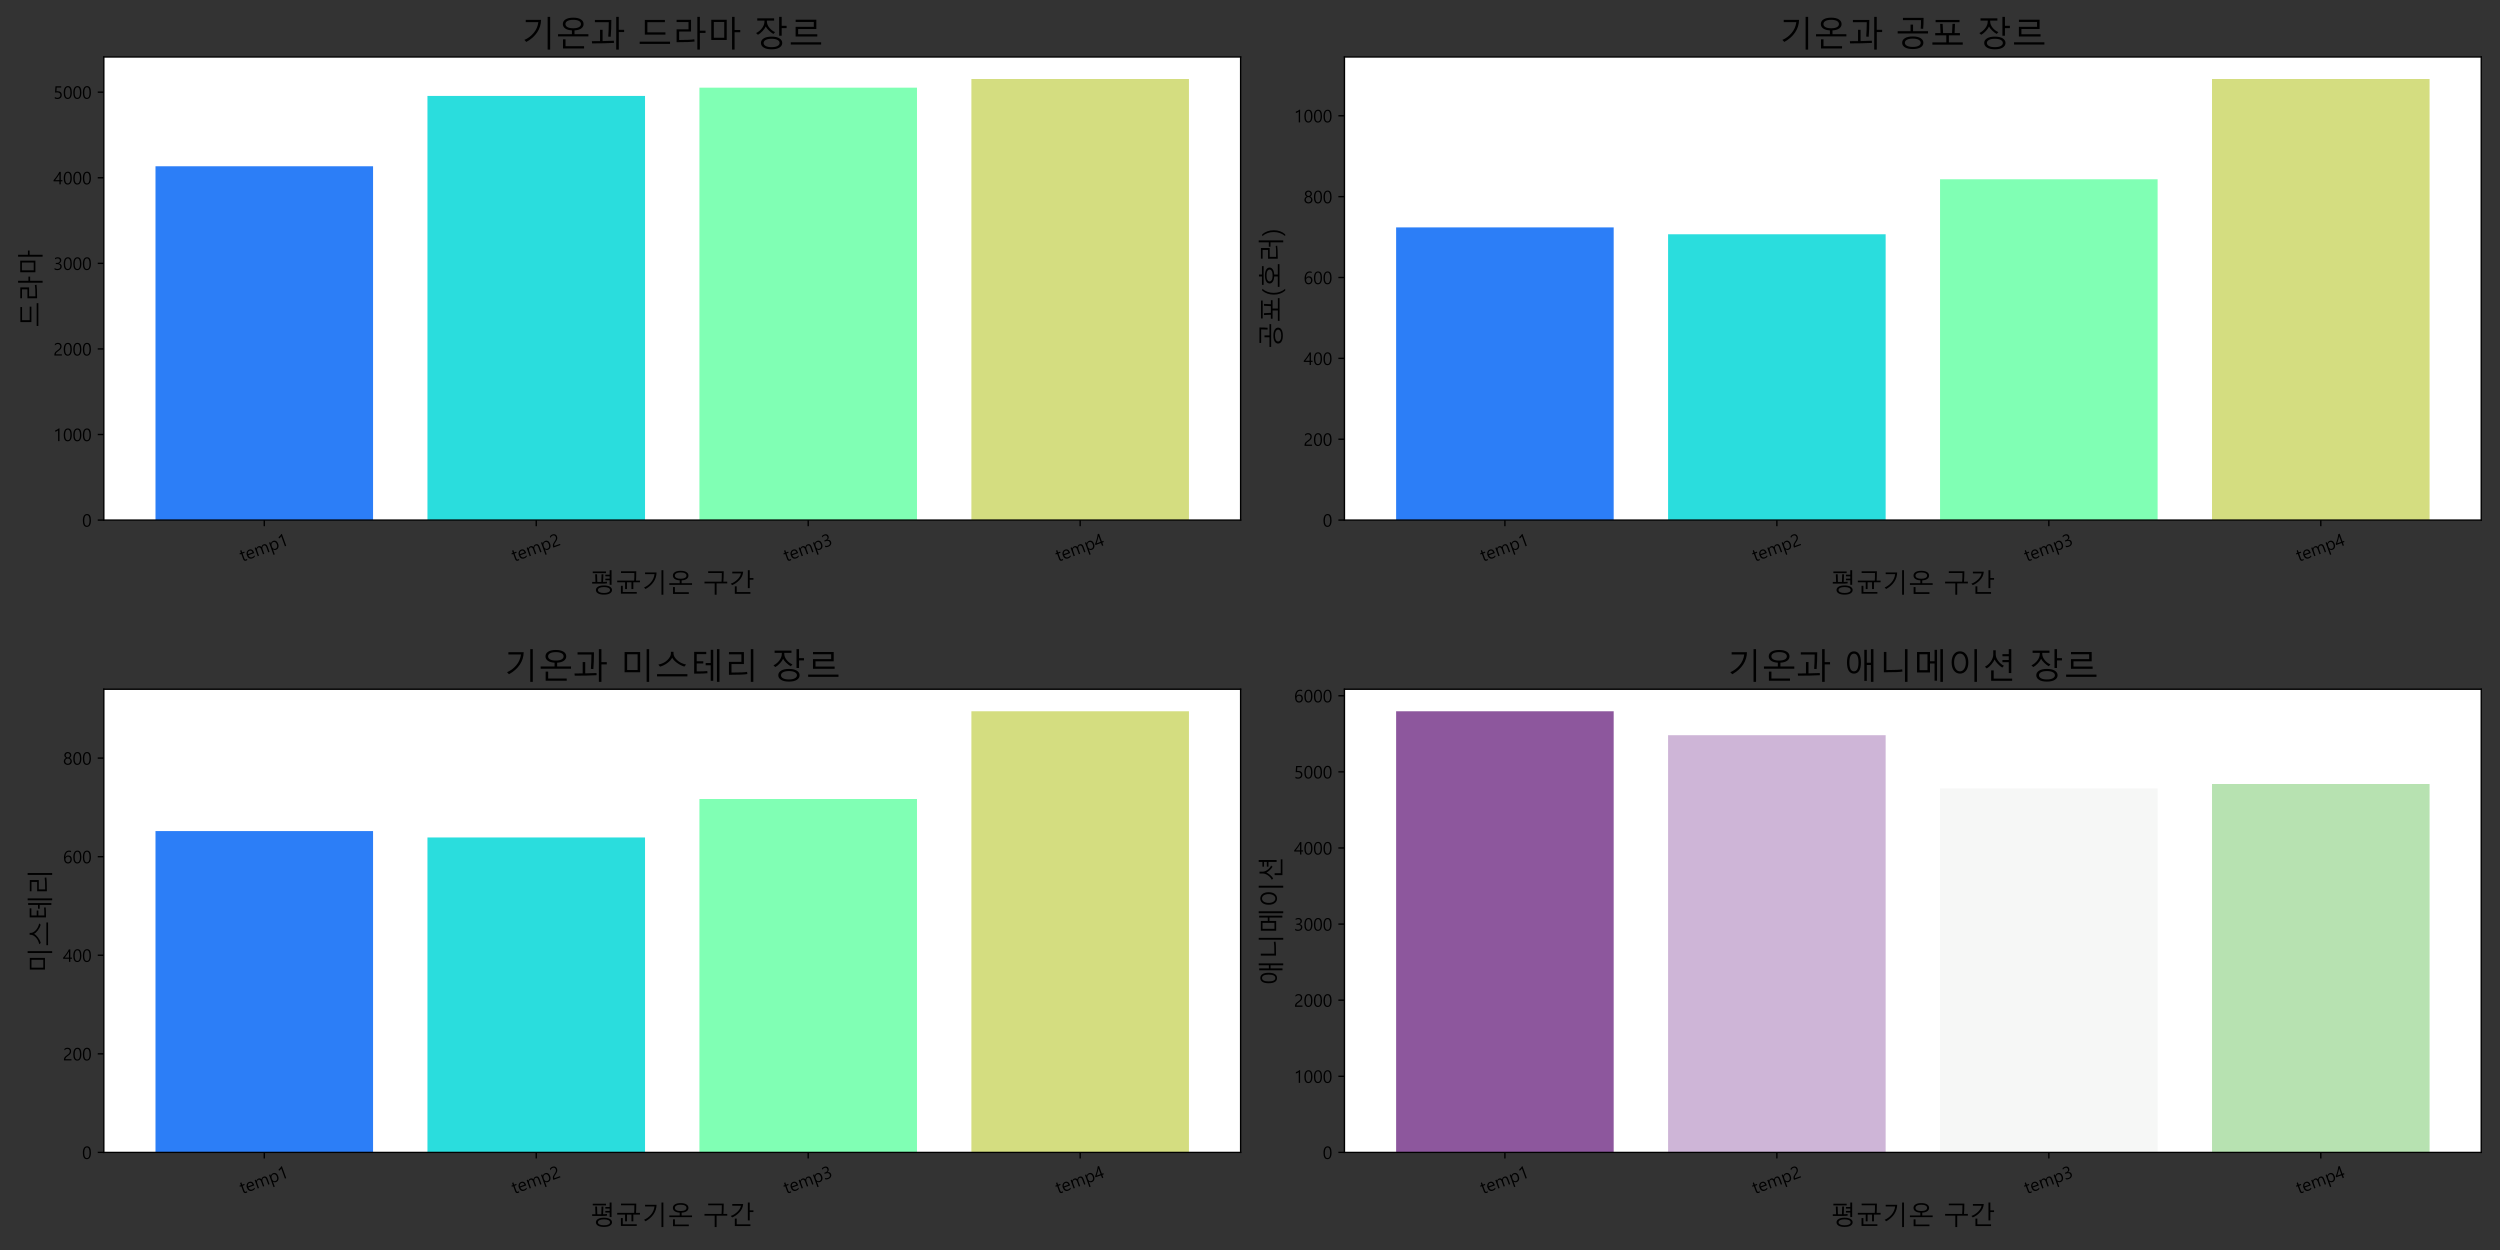 <?xml version="1.0" encoding="utf-8" standalone="no"?>
<!DOCTYPE svg PUBLIC "-//W3C//DTD SVG 1.1//EN"
  "http://www.w3.org/Graphics/SVG/1.1/DTD/svg11.dtd">
<!-- Created with matplotlib (https://matplotlib.org/) -->
<svg height="720pt" version="1.1" viewBox="0 0 1440 720" width="1440pt" xmlns="http://www.w3.org/2000/svg" xmlns:xlink="http://www.w3.org/1999/xlink">
 <rect x="0" y="0" width="1440" height="720" fill="#333333" stroke="none"/>
 <defs>
  <style type="text/css">*{stroke-linecap:butt;stroke-linejoin:round;}</style>
 </defs>
 <g id="figure_1">
  <g id="patch_1">
   <path d="M 0 720 
L 1440 720 
L 1440 0 
L 0 0 
z
" style="fill:none;"/>
  </g>
  <g id="axes_1">
   <g id="patch_2">
    <path d="M 59.8 299.581 
L 714.6 299.581 
L 714.6 32.8 
L 59.8 32.8 
z
" style="fill:#ffffff;"/>
   </g>
   <g id="patch_3">
    <path clip-path="url(#p373e9ed0d1)" d="M 89.564 299.581 
L 214.884 299.581 
L 214.884 95.787 
L 89.564 95.787 
z
" style="fill:#2c7ef7;"/>
   </g>
   <g id="patch_4">
    <path clip-path="url(#p373e9ed0d1)" d="M 246.214 299.581 
L 371.535 299.581 
L 371.535 55.265 
L 246.214 55.265 
z
" style="fill:#2adddd;"/>
   </g>
   <g id="patch_5">
    <path clip-path="url(#p373e9ed0d1)" d="M 402.865 299.581 
L 528.186 299.581 
L 528.186 50.483 
L 402.865 50.483 
z
" style="fill:#80ffb4;"/>
   </g>
   <g id="patch_6">
    <path clip-path="url(#p373e9ed0d1)" d="M 559.516 299.581 
L 684.836 299.581 
L 684.836 45.504 
L 559.516 45.504 
z
" style="fill:#d4dd80;"/>
   </g>
   <g id="matplotlib.axis_1">
    <g id="xtick_1">
     <g id="line2d_1">
      <defs>
       <path d="M 0 0 
L 0 3.5 
" id="mcceb136f01" style="stroke:#000000;stroke-width:0.8;"/>
      </defs>
      <g>
       <use style="stroke:#000000;stroke-width:0.8;" x="152.224" xlink:href="#mcceb136f01" y="299.581"/>
      </g>
     </g>
     <g id="text_1">
      <!-- temp1 -->
      <g transform="translate(139.481 323.642)rotate(-20)scale(0.1 -0.1)">
       <defs>
        <path d="M 31.734 0.484 
Q 28.812 -1.125 24.266 -1.125 
Q 11.031 -1.125 11.031 13.766 
L 11.031 44.625 
L 2.156 44.625 
L 2.156 51.312 
L 11.031 51.312 
L 11.031 63.922 
L 18.75 66.406 
L 18.75 51.312 
L 31.734 51.312 
L 31.734 44.625 
L 18.75 44.625 
L 18.75 15.188 
Q 18.75 9.766 20.547 7.609 
Q 22.359 5.469 26.422 5.469 
Q 29.5 5.469 31.734 7.172 
z
" id="MalgunGothic-116"/>
        <path d="M 49.312 23.734 
L 12.938 23.734 
Q 13.188 14.844 17.703 10.125 
Q 22.219 5.422 29.828 5.422 
Q 38.625 5.422 45.844 11.234 
L 45.844 3.812 
Q 38.969 -1.219 28.031 -1.219 
Q 17.188 -1.219 11.062 5.875 
Q 4.938 12.984 4.938 25.531 
Q 4.938 37.203 11.672 44.844 
Q 18.406 52.484 28.375 52.484 
Q 38.328 52.484 43.812 45.969 
Q 49.312 39.453 49.312 27.938 
z
M 41.312 30.562 
Q 41.312 37.75 37.859 41.797 
Q 34.422 45.844 28.266 45.844 
Q 22.469 45.844 18.266 41.672 
Q 14.062 37.5 13.031 30.562 
z
" id="MalgunGothic-101"/>
        <path d="M 80.719 0 
L 72.953 0 
L 72.953 29.438 
Q 72.953 38.484 70.234 42.219 
Q 67.531 45.953 61.281 45.953 
Q 56 45.953 52.219 40.984 
Q 48.438 36.031 48.438 29.297 
L 48.438 0 
L 40.719 0 
L 40.719 30.516 
Q 40.719 45.953 28.812 45.953 
Q 23.391 45.953 19.766 41.281 
Q 16.156 36.625 16.156 29.297 
L 16.156 0 
L 8.406 0 
L 8.406 51.312 
L 16.156 51.312 
L 16.156 43.172 
L 16.359 43.172 
Q 21.734 52.484 32.234 52.484 
Q 37.203 52.484 41.188 49.625 
Q 45.172 46.781 46.734 41.797 
Q 52.438 52.484 63.766 52.484 
Q 80.719 52.484 80.719 31.594 
z
" id="MalgunGothic-109"/>
        <path d="M 16.156 7.516 
L 16.156 -23.641 
L 8.406 -23.641 
L 8.406 51.312 
L 16.156 51.312 
L 16.156 42.234 
L 16.359 42.234 
Q 22.469 52.484 34.125 52.484 
Q 43.891 52.484 49.547 45.625 
Q 55.219 38.766 55.219 27.156 
Q 55.219 14.156 48.844 6.469 
Q 42.484 -1.219 31.781 -1.219 
Q 21.781 -1.219 16.359 7.516 
z
M 16.156 20.797 
Q 16.156 14.406 20.422 9.891 
Q 24.703 5.375 31.109 5.375 
Q 38.672 5.375 42.984 11.188 
Q 47.312 17 47.312 27.391 
Q 47.312 35.938 43.234 40.938 
Q 39.156 45.953 32.375 45.953 
Q 25.297 45.953 20.719 40.922 
Q 16.156 35.891 16.156 28.219 
z
" id="MalgunGothic-112"/>
        <path d="M 34.859 0 
L 27.094 0 
L 27.094 62.062 
Q 24.859 59.812 19.781 57.203 
Q 14.703 54.594 10.5 53.562 
L 10.5 61.859 
Q 15.875 63.375 22.016 66.797 
Q 28.172 70.219 31.734 73.438 
L 34.859 73.438 
z
" id="MalgunGothic-49"/>
       </defs>
       <use xlink:href="#MalgunGothic-116"/>
       <use x="33.598" xlink:href="#MalgunGothic-101"/>
       <use x="87.113" xlink:href="#MalgunGothic-109"/>
       <use x="175.102" xlink:href="#MalgunGothic-112"/>
       <use x="235.16" xlink:href="#MalgunGothic-49"/>
      </g>
     </g>
    </g>
    <g id="xtick_2">
     <g id="line2d_2">
      <g>
       <use style="stroke:#000000;stroke-width:0.8;" x="308.875" xlink:href="#mcceb136f01" y="299.581"/>
      </g>
     </g>
     <g id="text_2">
      <!-- temp2 -->
      <g transform="translate(296.132 323.642)rotate(-20)scale(0.1 -0.1)">
       <defs>
        <path d="M 39.359 52.688 
Q 39.359 59.125 35.547 62.781 
Q 31.734 66.453 25.438 66.453 
Q 20.953 66.453 16.453 64.125 
Q 11.969 61.812 8.344 57.766 
L 8.344 66.156 
Q 15.328 73.047 26.422 73.047 
Q 35.641 73.047 41.281 67.719 
Q 46.922 62.406 46.922 53.375 
Q 46.922 45.609 43.312 39.766 
Q 39.703 33.938 31 27.734 
Q 22.797 21.969 19.594 18.984 
Q 16.406 16.016 15.109 13.344 
Q 13.812 10.688 13.812 7.031 
L 48.688 7.031 
L 48.688 0 
L 5.562 0 
L 5.562 3.516 
Q 5.562 9.422 7.203 13.594 
Q 8.844 17.781 12.672 21.75 
Q 16.5 25.734 24.953 31.594 
Q 32.672 36.922 36.016 41.719 
Q 39.359 46.531 39.359 52.688 
z
" id="MalgunGothic-50"/>
       </defs>
       <use xlink:href="#MalgunGothic-116"/>
       <use x="33.598" xlink:href="#MalgunGothic-101"/>
       <use x="87.113" xlink:href="#MalgunGothic-109"/>
       <use x="175.102" xlink:href="#MalgunGothic-112"/>
       <use x="235.16" xlink:href="#MalgunGothic-50"/>
      </g>
     </g>
    </g>
    <g id="xtick_3">
     <g id="line2d_3">
      <g>
       <use style="stroke:#000000;stroke-width:0.8;" x="465.525" xlink:href="#mcceb136f01" y="299.581"/>
      </g>
     </g>
     <g id="text_3">
      <!-- temp3 -->
      <g transform="translate(452.783 323.642)rotate(-20)scale(0.1 -0.1)">
       <defs>
        <path d="M 6.5 11.234 
Q 13.922 5.375 23.094 5.375 
Q 30.609 5.375 35.219 9.172 
Q 39.844 12.984 39.844 19.484 
Q 39.844 33.891 19.578 33.891 
L 13.625 33.891 
L 13.625 40.484 
L 19.281 40.484 
Q 37.312 40.484 37.312 53.953 
Q 37.312 66.406 23.578 66.406 
Q 15.969 66.406 9.281 61.188 
L 9.281 68.953 
Q 16.109 73.047 25.531 73.047 
Q 34.125 73.047 39.672 68.312 
Q 45.219 63.578 45.219 55.953 
Q 45.219 41.844 30.812 37.641 
L 30.812 37.5 
Q 38.578 36.812 43.188 32.078 
Q 47.797 27.344 47.797 20.312 
Q 47.797 10.5 40.688 4.641 
Q 33.594 -1.219 22.656 -1.219 
Q 12.594 -1.219 6.5 2.641 
z
" id="MalgunGothic-51"/>
       </defs>
       <use xlink:href="#MalgunGothic-116"/>
       <use x="33.598" xlink:href="#MalgunGothic-101"/>
       <use x="87.113" xlink:href="#MalgunGothic-109"/>
       <use x="175.102" xlink:href="#MalgunGothic-112"/>
       <use x="235.16" xlink:href="#MalgunGothic-51"/>
      </g>
     </g>
    </g>
    <g id="xtick_4">
     <g id="line2d_4">
      <g>
       <use style="stroke:#000000;stroke-width:0.8;" x="622.176" xlink:href="#mcceb136f01" y="299.581"/>
      </g>
     </g>
     <g id="text_4">
      <!-- temp4 -->
      <g transform="translate(609.434 323.642)rotate(-20)scale(0.1 -0.1)">
       <defs>
        <path d="M 42.234 71.875 
L 42.234 24.422 
L 51.703 24.422 
L 51.703 17.391 
L 42.234 17.391 
L 42.234 0 
L 34.578 0 
L 34.578 17.391 
L 0.781 17.391 
L 0.781 23.969 
Q 11.375 35.891 20.234 48.578 
Q 29.109 61.281 33.938 71.875 
z
M 9.766 24.422 
L 34.578 24.422 
L 34.578 59.859 
Q 25.203 43.562 14.984 30.953 
z
" id="MalgunGothic-52"/>
       </defs>
       <use xlink:href="#MalgunGothic-116"/>
       <use x="33.598" xlink:href="#MalgunGothic-101"/>
       <use x="87.113" xlink:href="#MalgunGothic-109"/>
       <use x="175.102" xlink:href="#MalgunGothic-112"/>
       <use x="235.16" xlink:href="#MalgunGothic-52"/>
      </g>
     </g>
    </g>
    <g id="text_5">
     <!-- 평균기온 구간 -->
     <g transform="translate(339.563 341.252)scale(0.15 -0.15)">
      <defs>
       <path d="M 60.688 46.781 
L 60.688 52.984 
L 77.297 52.984 
L 77.297 62.016 
L 60.688 62.016 
L 60.688 68.219 
L 77.297 68.219 
L 77.297 85.406 
L 84.625 85.406 
L 84.625 29.391 
L 77.297 29.391 
L 77.297 46.781 
z
M 12.406 74.219 
L 12.406 80.609 
L 63.375 80.609 
L 63.375 74.219 
z
M 67.281 35.109 
Q 61.141 33.891 50.484 33.891 
L 10.109 33.891 
L 10.109 40.281 
L 22.906 40.281 
L 21.781 69.922 
L 28.906 69.922 
L 29.781 40.281 
L 45.312 40.281 
L 46.188 69.922 
L 53.328 69.922 
L 52.094 40.375 
Q 60.891 40.375 66.797 41.406 
z
M 55.422 -8.406 
Q 40.531 -8.406 32.516 -3.547 
Q 24.516 1.312 24.516 9.281 
Q 24.516 17.188 32.438 22.047 
Q 40.375 26.906 55.422 26.906 
Q 70.406 26.906 78.391 22.047 
Q 86.375 17.188 86.375 9.281 
Q 86.375 1.312 78.312 -3.547 
Q 70.266 -8.406 55.422 -8.406 
z
M 55.422 20.703 
Q 44.281 20.703 38.297 17.625 
Q 32.328 14.547 32.328 9.281 
Q 32.328 4.047 38.328 0.969 
Q 44.344 -2.094 55.422 -2.094 
Q 66.5 -2.094 72.609 0.969 
Q 78.719 4.047 78.719 9.281 
Q 78.719 14.547 72.625 17.625 
Q 66.547 20.703 55.422 20.703 
z
" id="MalgunGothic-54217"/>
       <path d="M 36.625 12.984 
L 36.625 39.016 
L 6.297 39.016 
L 6.297 45.609 
L 71.391 45.609 
Q 72.219 53.719 72.219 74.812 
L 20.906 74.812 
L 20.906 81.297 
L 79.5 81.297 
Q 79.5 56.984 78.516 45.609 
L 93.703 45.609 
L 93.703 39.016 
L 68.219 39.016 
L 68.219 12.984 
L 60.984 12.984 
L 60.984 39.016 
L 43.797 39.016 
L 43.797 12.984 
z
M 20.516 -4.688 
L 20.516 25.594 
L 27.688 25.594 
L 27.688 1.812 
L 81.391 1.812 
L 81.391 -4.688 
z
" id="MalgunGothic-44512"/>
       <path d="M 76.312 -8.797 
L 76.312 85.406 
L 83.594 85.406 
L 83.594 -8.797 
z
M 57.422 76.703 
Q 57.078 57.125 46.188 40.797 
Q 35.297 24.469 14.984 13.188 
L 9.422 19.094 
Q 24.359 25.297 35.828 38.719 
Q 47.312 52.156 49.609 70.219 
L 13.281 70.219 
L 13.281 76.703 
z
" id="MalgunGothic-44592"/>
       <path d="M 6.297 29.109 
L 6.297 35.594 
L 46.297 35.594 
L 46.297 46.484 
Q 33.594 47.125 26.859 52.078 
Q 20.125 57.031 20.125 64.703 
Q 20.125 73.188 27.984 78.141 
Q 35.844 83.109 50 83.109 
Q 64.156 83.109 72.016 78.141 
Q 79.891 73.188 79.891 64.703 
Q 79.891 57.031 73.141 52.078 
Q 66.406 47.125 53.719 46.484 
L 53.719 35.594 
L 93.703 35.594 
L 93.703 29.109 
z
M 50 76.906 
Q 39.406 76.906 33.547 73.656 
Q 27.688 70.406 27.688 64.703 
Q 27.688 59.078 33.516 55.828 
Q 39.359 52.594 50 52.594 
Q 60.641 52.594 66.469 55.828 
Q 72.312 59.078 72.312 64.703 
Q 72.312 70.406 66.453 73.656 
Q 60.594 76.906 50 76.906 
z
M 20.609 -5.609 
L 20.609 20.797 
L 27.875 20.797 
L 27.875 0.875 
L 81.297 0.875 
L 81.297 -5.609 
z
" id="MalgunGothic-50728"/>
       <path id="MalgunGothic-32"/>
       <path d="M 45.516 -8.797 
L 45.516 34.812 
L 6.297 34.812 
L 6.297 41.406 
L 71.781 41.406 
Q 72.906 52.984 72.906 74.812 
L 20.516 74.812 
L 20.516 81.297 
L 80.172 81.297 
Q 80.172 57.125 78.812 41.406 
L 93.703 41.406 
L 93.703 34.812 
L 52.781 34.812 
L 52.781 -8.797 
z
" id="MalgunGothic-44396"/>
       <path d="M 80.078 48.781 
L 80.078 16.609 
L 72.797 16.609 
L 72.797 85.406 
L 80.078 85.406 
L 80.078 55.328 
L 94.281 55.328 
L 94.281 48.781 
z
M 54.891 79.688 
Q 53.172 60.5 39.938 47.047 
Q 26.703 33.594 12.406 28.125 
L 7.328 33.797 
Q 21 38.281 32.609 49.562 
Q 44.234 60.844 46.297 73.094 
L 12.984 73.094 
L 12.984 79.688 
z
M 22.797 -5.078 
L 22.797 23.578 
L 30.078 23.578 
L 30.078 1.516 
L 82.719 1.516 
L 82.719 -5.078 
z
" id="MalgunGothic-44036"/>
      </defs>
      <use xlink:href="#MalgunGothic-54217"/>
      <use x="100" xlink:href="#MalgunGothic-44512"/>
      <use x="200" xlink:href="#MalgunGothic-44592"/>
      <use x="300" xlink:href="#MalgunGothic-50728"/>
      <use x="400" xlink:href="#MalgunGothic-32"/>
      <use x="435.156" xlink:href="#MalgunGothic-44396"/>
      <use x="535.156" xlink:href="#MalgunGothic-44036"/>
     </g>
    </g>
   </g>
   <g id="matplotlib.axis_2">
    <g id="ytick_1">
     <g id="line2d_5">
      <defs>
       <path d="M 0 0 
L -3.5 0 
" id="mf3ef37f14a" style="stroke:#000000;stroke-width:0.8;"/>
      </defs>
      <g>
       <use style="stroke:#000000;stroke-width:0.8;" x="59.8" xlink:href="#mf3ef37f14a" y="299.581"/>
      </g>
     </g>
     <g id="text_6">
      <!-- 0 -->
      <g transform="translate(47.292 303.378)scale(0.1 -0.1)">
       <defs>
        <path d="M 4.344 34.469 
Q 4.344 53.516 10.547 63.281 
Q 16.75 73.047 28.422 73.047 
Q 50.828 73.047 50.828 36.234 
Q 50.828 18.062 44.594 8.422 
Q 38.375 -1.219 26.812 -1.219 
Q 15.875 -1.219 10.109 8.125 
Q 4.344 17.484 4.344 34.469 
z
M 12.25 34.859 
Q 12.25 5.375 27.641 5.375 
Q 42.922 5.375 42.922 35.297 
Q 42.922 66.406 28.031 66.406 
Q 12.25 66.406 12.25 34.859 
z
" id="MalgunGothic-48"/>
       </defs>
       <use xlink:href="#MalgunGothic-48"/>
      </g>
     </g>
    </g>
    <g id="ytick_2">
     <g id="line2d_6">
      <g>
       <use style="stroke:#000000;stroke-width:0.8;" x="59.8" xlink:href="#mf3ef37f14a" y="250.284"/>
      </g>
     </g>
     <g id="text_7">
      <!-- 1000 -->
      <g transform="translate(30.769 254.08)scale(0.1 -0.1)">
       <use xlink:href="#MalgunGothic-49"/>
       <use x="55.078" xlink:href="#MalgunGothic-48"/>
       <use x="110.156" xlink:href="#MalgunGothic-48"/>
       <use x="165.234" xlink:href="#MalgunGothic-48"/>
      </g>
     </g>
    </g>
    <g id="ytick_3">
     <g id="line2d_7">
      <g>
       <use style="stroke:#000000;stroke-width:0.8;" x="59.8" xlink:href="#mf3ef37f14a" y="200.987"/>
      </g>
     </g>
     <g id="text_8">
      <!-- 2000 -->
      <g transform="translate(30.769 204.783)scale(0.1 -0.1)">
       <use xlink:href="#MalgunGothic-50"/>
       <use x="55.078" xlink:href="#MalgunGothic-48"/>
       <use x="110.156" xlink:href="#MalgunGothic-48"/>
       <use x="165.234" xlink:href="#MalgunGothic-48"/>
      </g>
     </g>
    </g>
    <g id="ytick_4">
     <g id="line2d_8">
      <g>
       <use style="stroke:#000000;stroke-width:0.8;" x="59.8" xlink:href="#mf3ef37f14a" y="151.69"/>
      </g>
     </g>
     <g id="text_9">
      <!-- 3000 -->
      <g transform="translate(30.769 155.486)scale(0.1 -0.1)">
       <use xlink:href="#MalgunGothic-51"/>
       <use x="55.078" xlink:href="#MalgunGothic-48"/>
       <use x="110.156" xlink:href="#MalgunGothic-48"/>
       <use x="165.234" xlink:href="#MalgunGothic-48"/>
      </g>
     </g>
    </g>
    <g id="ytick_5">
     <g id="line2d_9">
      <g>
       <use style="stroke:#000000;stroke-width:0.8;" x="59.8" xlink:href="#mf3ef37f14a" y="102.393"/>
      </g>
     </g>
     <g id="text_10">
      <!-- 4000 -->
      <g transform="translate(30.769 106.189)scale(0.1 -0.1)">
       <use xlink:href="#MalgunGothic-52"/>
       <use x="55.078" xlink:href="#MalgunGothic-48"/>
       <use x="110.156" xlink:href="#MalgunGothic-48"/>
       <use x="165.234" xlink:href="#MalgunGothic-48"/>
      </g>
     </g>
    </g>
    <g id="ytick_6">
     <g id="line2d_10">
      <g>
       <use style="stroke:#000000;stroke-width:0.8;" x="59.8" xlink:href="#mf3ef37f14a" y="53.096"/>
      </g>
     </g>
     <g id="text_11">
      <!-- 5000 -->
      <g transform="translate(30.769 56.892)scale(0.1 -0.1)">
       <defs>
        <path d="M 48 21.922 
Q 48 11.281 41.188 5.031 
Q 34.375 -1.219 22.953 -1.219 
Q 12.938 -1.219 8.062 1.766 
L 8.062 10.156 
Q 15.531 5.375 23.047 5.375 
Q 30.766 5.375 35.469 9.844 
Q 40.188 14.312 40.188 21.438 
Q 40.188 28.719 35.391 32.688 
Q 30.609 36.672 21.578 36.672 
Q 15.531 36.672 9.422 35.938 
L 11.859 71.875 
L 44.828 71.875 
L 44.828 64.797 
L 18.844 64.797 
L 17.281 43.172 
Q 21.047 43.5 24.172 43.5 
Q 35.359 43.5 41.672 37.719 
Q 48 31.938 48 21.922 
z
" id="MalgunGothic-53"/>
       </defs>
       <use xlink:href="#MalgunGothic-53"/>
       <use x="55.078" xlink:href="#MalgunGothic-48"/>
       <use x="110.156" xlink:href="#MalgunGothic-48"/>
       <use x="165.234" xlink:href="#MalgunGothic-48"/>
      </g>
     </g>
    </g>
    <g id="text_12">
     <!-- 드라마 -->
     <g transform="translate(23.223 188.691)rotate(-90)scale(0.15 -0.15)">
      <defs>
       <path d="M 78.906 70.125 
L 28.422 70.125 
L 28.422 40.828 
L 80.422 40.828 
L 80.422 34.281 
L 21.094 34.281 
L 21.094 76.609 
L 78.906 76.609 
z
M 6.297 7.516 
L 6.297 14.016 
L 93.703 14.016 
L 93.703 7.516 
z
" id="MalgunGothic-46300"/>
       <path d="M 79.594 39.109 
L 79.594 -8.797 
L 72.312 -8.797 
L 72.312 85.406 
L 79.594 85.406 
L 79.594 45.703 
L 95.906 45.703 
L 95.906 39.109 
z
M 12.594 12.406 
L 12.594 49.516 
L 46.922 49.516 
L 46.922 70.406 
L 12.594 70.406 
L 12.594 76.906 
L 54.203 76.906 
L 54.203 43.109 
L 19.922 43.109 
L 19.922 18.797 
Q 53.422 18.797 63.484 20.906 
L 64.5 14.5 
Q 51.312 12.406 12.594 12.406 
z
" id="MalgunGothic-46972"/>
       <path d="M 79.594 41.109 
L 79.594 -8.797 
L 72.312 -8.797 
L 72.312 85.406 
L 79.594 85.406 
L 79.594 47.609 
L 95.906 47.609 
L 95.906 41.109 
z
M 12.5 18.891 
L 12.5 77.094 
L 56.984 77.094 
L 56.984 18.891 
z
M 49.812 70.703 
L 19.828 70.703 
L 19.828 25.297 
L 49.812 25.297 
z
" id="MalgunGothic-47560"/>
      </defs>
      <use xlink:href="#MalgunGothic-46300"/>
      <use x="100" xlink:href="#MalgunGothic-46972"/>
      <use x="200" xlink:href="#MalgunGothic-47560"/>
     </g>
    </g>
   </g>
   <g id="patch_7">
    <path d="M 59.8 299.581 
L 59.8 32.8 
" style="fill:none;stroke:#000000;stroke-linecap:square;stroke-linejoin:miter;stroke-width:0.8;"/>
   </g>
   <g id="patch_8">
    <path d="M 714.6 299.581 
L 714.6 32.8 
" style="fill:none;stroke:#000000;stroke-linecap:square;stroke-linejoin:miter;stroke-width:0.8;"/>
   </g>
   <g id="patch_9">
    <path d="M 59.8 299.581 
L 714.6 299.581 
" style="fill:none;stroke:#000000;stroke-linecap:square;stroke-linejoin:miter;stroke-width:0.8;"/>
   </g>
   <g id="patch_10">
    <path d="M 59.8 32.8 
L 714.6 32.8 
" style="fill:none;stroke:#000000;stroke-linecap:square;stroke-linejoin:miter;stroke-width:0.8;"/>
   </g>
   <g id="text_13">
    <!-- 기온과 드라마 장르 -->
    <g transform="translate(300.169 26.8)scale(0.2 -0.2)">
     <defs>
      <path d="M 96.688 41.609 
L 81.297 41.609 
L 81.297 -8.797 
L 73.875 -8.797 
L 73.875 85.406 
L 81.203 85.406 
L 81.203 48.094 
L 96.688 48.094 
z
M 59.812 76.516 
Q 59.812 49.125 58.016 28.125 
L 50.875 28.609 
Q 51.469 33.797 51.969 48.078 
Q 52.484 62.359 52.484 70.016 
L 12.5 70.016 
L 12.5 76.516 
z
M 67.484 10.406 
Q 42 8.984 4.391 8.984 
L 3.719 15.375 
Q 8.734 15.375 27.297 15.625 
L 27.297 48.188 
L 34.625 48.188 
L 34.625 15.719 
L 67 16.703 
z
" id="MalgunGothic-44284"/>
      <path d="M 80.078 52.984 
L 80.078 31.109 
L 72.797 31.109 
L 72.797 85.406 
L 80.078 85.406 
L 80.078 59.625 
L 94.281 59.625 
L 94.281 52.984 
z
M 56.297 36.188 
Q 50.094 39.5 43.406 45.938 
Q 36.719 52.391 34.188 57.719 
Q 31.5 51.562 25 44.578 
Q 18.5 37.594 11.719 33.797 
L 6.391 38.812 
Q 16.75 43.844 23.625 53.078 
Q 30.516 62.312 30.516 72.312 
L 30.516 74.703 
L 9.719 74.703 
L 9.719 81.203 
L 58.297 81.203 
L 58.297 74.703 
L 37.5 74.703 
L 37.5 72.312 
Q 37.5 62.891 44.453 54.25 
Q 51.422 45.609 61.078 41.5 
z
M 50.984 -8.016 
Q 36.281 -8.016 28.297 -2.906 
Q 20.312 2.203 20.312 10.297 
Q 20.312 18.359 28.312 23.438 
Q 36.328 28.516 50.984 28.516 
Q 65.672 28.516 73.672 23.453 
Q 81.688 18.406 81.688 10.297 
Q 81.688 2.156 73.703 -2.922 
Q 65.719 -8.016 50.984 -8.016 
z
M 50.984 22.312 
Q 40.047 22.312 34.062 18.984 
Q 28.078 15.672 28.078 10.297 
Q 28.078 4.828 34.078 1.5 
Q 40.094 -1.812 50.984 -1.812 
Q 62.016 -1.812 68.016 1.531 
Q 74.031 4.891 74.031 10.297 
Q 74.031 15.625 68.016 18.969 
Q 62.016 22.312 50.984 22.312 
z
" id="MalgunGothic-51109"/>
      <path d="M 20.219 28.859 
L 20.219 56.734 
L 72.609 56.734 
L 72.609 70.75 
L 20.312 70.75 
L 20.312 77.25 
L 79.891 77.25 
L 79.891 50.438 
L 27.484 50.438 
L 27.484 35.359 
L 82.625 35.359 
L 82.625 28.859 
z
M 6.297 5.719 
L 6.297 12.203 
L 93.703 12.203 
L 93.703 5.719 
z
" id="MalgunGothic-47476"/>
     </defs>
     <use xlink:href="#MalgunGothic-44592"/>
     <use x="100" xlink:href="#MalgunGothic-50728"/>
     <use x="200" xlink:href="#MalgunGothic-44284"/>
     <use x="300" xlink:href="#MalgunGothic-32"/>
     <use x="335.156" xlink:href="#MalgunGothic-46300"/>
     <use x="435.156" xlink:href="#MalgunGothic-46972"/>
     <use x="535.156" xlink:href="#MalgunGothic-47560"/>
     <use x="635.156" xlink:href="#MalgunGothic-32"/>
     <use x="670.312" xlink:href="#MalgunGothic-51109"/>
     <use x="770.312" xlink:href="#MalgunGothic-47476"/>
    </g>
   </g>
  </g>
  <g id="axes_2">
   <g id="patch_11">
    <path d="M 774.4 299.581 
L 1429.2 299.581 
L 1429.2 32.8 
L 774.4 32.8 
z
" style="fill:#ffffff;"/>
   </g>
   <g id="patch_12">
    <path clip-path="url(#p54547cec81)" d="M 804.164 299.581 
L 929.484 299.581 
L 929.484 130.973 
L 804.164 130.973 
z
" style="fill:#2c7ef7;"/>
   </g>
   <g id="patch_13">
    <path clip-path="url(#p54547cec81)" d="M 960.814 299.581 
L 1086.135 299.581 
L 1086.135 134.932 
L 960.814 134.932 
z
" style="fill:#2adddd;"/>
   </g>
   <g id="patch_14">
    <path clip-path="url(#p54547cec81)" d="M 1117.465 299.581 
L 1242.786 299.581 
L 1242.786 103.259 
L 1117.465 103.259 
z
" style="fill:#80ffb4;"/>
   </g>
   <g id="patch_15">
    <path clip-path="url(#p54547cec81)" d="M 1274.116 299.581 
L 1399.436 299.581 
L 1399.436 45.504 
L 1274.116 45.504 
z
" style="fill:#d4dd80;"/>
   </g>
   <g id="matplotlib.axis_3">
    <g id="xtick_5">
     <g id="line2d_11">
      <g>
       <use style="stroke:#000000;stroke-width:0.8;" x="866.824" xlink:href="#mcceb136f01" y="299.581"/>
      </g>
     </g>
     <g id="text_14">
      <!-- temp1 -->
      <g transform="translate(854.081 323.642)rotate(-20)scale(0.1 -0.1)">
       <use xlink:href="#MalgunGothic-116"/>
       <use x="33.598" xlink:href="#MalgunGothic-101"/>
       <use x="87.113" xlink:href="#MalgunGothic-109"/>
       <use x="175.102" xlink:href="#MalgunGothic-112"/>
       <use x="235.16" xlink:href="#MalgunGothic-49"/>
      </g>
     </g>
    </g>
    <g id="xtick_6">
     <g id="line2d_12">
      <g>
       <use style="stroke:#000000;stroke-width:0.8;" x="1023.475" xlink:href="#mcceb136f01" y="299.581"/>
      </g>
     </g>
     <g id="text_15">
      <!-- temp2 -->
      <g transform="translate(1010.732 323.642)rotate(-20)scale(0.1 -0.1)">
       <use xlink:href="#MalgunGothic-116"/>
       <use x="33.598" xlink:href="#MalgunGothic-101"/>
       <use x="87.113" xlink:href="#MalgunGothic-109"/>
       <use x="175.102" xlink:href="#MalgunGothic-112"/>
       <use x="235.16" xlink:href="#MalgunGothic-50"/>
      </g>
     </g>
    </g>
    <g id="xtick_7">
     <g id="line2d_13">
      <g>
       <use style="stroke:#000000;stroke-width:0.8;" x="1180.125" xlink:href="#mcceb136f01" y="299.581"/>
      </g>
     </g>
     <g id="text_16">
      <!-- temp3 -->
      <g transform="translate(1167.383 323.642)rotate(-20)scale(0.1 -0.1)">
       <use xlink:href="#MalgunGothic-116"/>
       <use x="33.598" xlink:href="#MalgunGothic-101"/>
       <use x="87.113" xlink:href="#MalgunGothic-109"/>
       <use x="175.102" xlink:href="#MalgunGothic-112"/>
       <use x="235.16" xlink:href="#MalgunGothic-51"/>
      </g>
     </g>
    </g>
    <g id="xtick_8">
     <g id="line2d_14">
      <g>
       <use style="stroke:#000000;stroke-width:0.8;" x="1336.776" xlink:href="#mcceb136f01" y="299.581"/>
      </g>
     </g>
     <g id="text_17">
      <!-- temp4 -->
      <g transform="translate(1324.034 323.642)rotate(-20)scale(0.1 -0.1)">
       <use xlink:href="#MalgunGothic-116"/>
       <use x="33.598" xlink:href="#MalgunGothic-101"/>
       <use x="87.113" xlink:href="#MalgunGothic-109"/>
       <use x="175.102" xlink:href="#MalgunGothic-112"/>
       <use x="235.16" xlink:href="#MalgunGothic-52"/>
      </g>
     </g>
    </g>
    <g id="text_18">
     <!-- 평균기온 구간 -->
     <g transform="translate(1054.163 341.252)scale(0.15 -0.15)">
      <use xlink:href="#MalgunGothic-54217"/>
      <use x="100" xlink:href="#MalgunGothic-44512"/>
      <use x="200" xlink:href="#MalgunGothic-44592"/>
      <use x="300" xlink:href="#MalgunGothic-50728"/>
      <use x="400" xlink:href="#MalgunGothic-32"/>
      <use x="435.156" xlink:href="#MalgunGothic-44396"/>
      <use x="535.156" xlink:href="#MalgunGothic-44036"/>
     </g>
    </g>
   </g>
   <g id="matplotlib.axis_4">
    <g id="ytick_7">
     <g id="line2d_15">
      <g>
       <use style="stroke:#000000;stroke-width:0.8;" x="774.4" xlink:href="#mf3ef37f14a" y="299.581"/>
      </g>
     </g>
     <g id="text_19">
      <!-- 0 -->
      <g transform="translate(761.892 303.378)scale(0.1 -0.1)">
       <use xlink:href="#MalgunGothic-48"/>
      </g>
     </g>
    </g>
    <g id="ytick_8">
     <g id="line2d_16">
      <g>
       <use style="stroke:#000000;stroke-width:0.8;" x="774.4" xlink:href="#mf3ef37f14a" y="253.004"/>
      </g>
     </g>
     <g id="text_20">
      <!-- 200 -->
      <g transform="translate(750.877 256.801)scale(0.1 -0.1)">
       <use xlink:href="#MalgunGothic-50"/>
       <use x="55.078" xlink:href="#MalgunGothic-48"/>
       <use x="110.156" xlink:href="#MalgunGothic-48"/>
      </g>
     </g>
    </g>
    <g id="ytick_9">
     <g id="line2d_17">
      <g>
       <use style="stroke:#000000;stroke-width:0.8;" x="774.4" xlink:href="#mf3ef37f14a" y="206.427"/>
      </g>
     </g>
     <g id="text_21">
      <!-- 400 -->
      <g transform="translate(750.877 210.224)scale(0.1 -0.1)">
       <use xlink:href="#MalgunGothic-52"/>
       <use x="55.078" xlink:href="#MalgunGothic-48"/>
       <use x="110.156" xlink:href="#MalgunGothic-48"/>
      </g>
     </g>
    </g>
    <g id="ytick_10">
     <g id="line2d_18">
      <g>
       <use style="stroke:#000000;stroke-width:0.8;" x="774.4" xlink:href="#mf3ef37f14a" y="159.85"/>
      </g>
     </g>
     <g id="text_22">
      <!-- 600 -->
      <g transform="translate(750.877 163.647)scale(0.1 -0.1)">
       <defs>
        <path d="M 46.578 63.578 
Q 40.922 66.406 34.812 66.406 
Q 24.859 66.406 19.188 57.641 
Q 13.531 48.875 13.578 34.578 
L 13.812 34.578 
Q 18.797 44.875 30.281 44.875 
Q 39.797 44.875 45.359 38.719 
Q 50.922 32.562 50.922 22.656 
Q 50.922 12.453 44.641 5.609 
Q 38.375 -1.219 28.516 -1.219 
Q 17.438 -1.219 11.5 7.469 
Q 5.562 16.156 5.562 31.547 
Q 5.562 49.703 13.234 61.375 
Q 20.906 73.047 34.719 73.047 
Q 42.188 73.047 46.578 71 
z
M 14.156 23.531 
Q 14.156 15.969 18.203 10.672 
Q 22.266 5.375 28.812 5.375 
Q 35.109 5.375 39.031 10.078 
Q 42.969 14.797 42.969 21.688 
Q 42.969 29.5 39.203 33.859 
Q 35.453 38.234 28.719 38.234 
Q 22.562 38.234 18.359 33.953 
Q 14.156 29.688 14.156 23.531 
z
" id="MalgunGothic-54"/>
       </defs>
       <use xlink:href="#MalgunGothic-54"/>
       <use x="55.078" xlink:href="#MalgunGothic-48"/>
       <use x="110.156" xlink:href="#MalgunGothic-48"/>
      </g>
     </g>
    </g>
    <g id="ytick_11">
     <g id="line2d_19">
      <g>
       <use style="stroke:#000000;stroke-width:0.8;" x="774.4" xlink:href="#mf3ef37f14a" y="113.273"/>
      </g>
     </g>
     <g id="text_23">
      <!-- 800 -->
      <g transform="translate(750.877 117.07)scale(0.1 -0.1)">
       <defs>
        <path d="M 4.734 20.016 
Q 4.734 26.078 8.422 31.422 
Q 12.109 36.766 18.016 38.969 
Q 13.375 41.359 10.547 45.547 
Q 7.719 49.75 7.719 54.688 
Q 7.719 59.812 10.297 64.031 
Q 12.891 68.266 17.531 70.656 
Q 22.172 73.047 27.781 73.047 
Q 36.469 73.047 42.188 67.844 
Q 47.906 62.641 47.906 54.688 
Q 47.906 49.703 45.016 45.531 
Q 42.141 41.359 37.703 38.969 
Q 43.562 36.719 47.219 31.391 
Q 50.875 26.078 50.875 20.016 
Q 50.875 10.5 44.422 4.641 
Q 37.984 -1.219 27.781 -1.219 
Q 17.672 -1.219 11.203 4.703 
Q 4.734 10.641 4.734 20.016 
z
M 12.641 20.75 
Q 12.641 13.719 16.891 9.547 
Q 21.141 5.375 27.828 5.375 
Q 34.469 5.375 38.781 9.672 
Q 43.109 13.969 43.109 20.75 
Q 43.109 27.047 38.781 31.422 
Q 34.469 35.797 27.828 35.797 
Q 21.438 35.797 17.031 31.562 
Q 12.641 27.344 12.641 20.75 
z
M 15.672 54.047 
Q 15.672 48.828 19.281 45.312 
Q 22.906 41.797 27.828 41.797 
Q 32.766 41.797 36.406 45.312 
Q 40.047 48.828 40.047 54.047 
Q 40.047 59.422 36.578 62.906 
Q 33.109 66.406 27.828 66.406 
Q 22.656 66.406 19.156 62.953 
Q 15.672 59.516 15.672 54.047 
z
" id="MalgunGothic-56"/>
       </defs>
       <use xlink:href="#MalgunGothic-56"/>
       <use x="55.078" xlink:href="#MalgunGothic-48"/>
       <use x="110.156" xlink:href="#MalgunGothic-48"/>
      </g>
     </g>
    </g>
    <g id="ytick_12">
     <g id="line2d_20">
      <g>
       <use style="stroke:#000000;stroke-width:0.8;" x="774.4" xlink:href="#mf3ef37f14a" y="66.696"/>
      </g>
     </g>
     <g id="text_24">
      <!-- 1000 -->
      <g transform="translate(745.369 70.493)scale(0.1 -0.1)">
       <use xlink:href="#MalgunGothic-49"/>
       <use x="55.078" xlink:href="#MalgunGothic-48"/>
       <use x="110.156" xlink:href="#MalgunGothic-48"/>
       <use x="165.234" xlink:href="#MalgunGothic-48"/>
      </g>
     </g>
    </g>
    <g id="text_25">
     <!-- 공포(호러) -->
     <g transform="translate(737.823 200.761)rotate(-90)scale(0.15 -0.15)">
      <defs>
       <path d="M 80.906 82.516 
Q 80.906 61.766 79.688 50.984 
L 72.703 51.516 
Q 73.578 61.812 73.578 75.984 
L 21.484 75.984 
L 21.484 82.516 
z
M 6.297 37.594 
L 6.297 44.094 
L 43.406 44.094 
L 43.406 63.188 
L 50.594 63.188 
L 50.594 44.094 
L 93.703 44.094 
L 93.703 37.594 
z
M 49.812 -7.281 
Q 35.062 -7.281 27.125 -2.312 
Q 19.188 2.641 19.188 10.797 
Q 19.188 19 27.094 24 
Q 35.016 29 49.812 29 
Q 64.5 29 72.406 24 
Q 80.328 19 80.328 10.797 
Q 80.328 2.641 72.391 -2.312 
Q 64.453 -7.281 49.812 -7.281 
z
M 49.812 22.797 
Q 38.875 22.797 32.938 19.5 
Q 27 16.219 27 10.797 
Q 27 5.375 32.906 2.125 
Q 38.812 -1.125 49.812 -1.125 
Q 60.797 -1.125 66.703 2.125 
Q 72.609 5.375 72.609 10.797 
Q 72.609 16.219 66.641 19.5 
Q 60.688 22.797 49.812 22.797 
z
" id="MalgunGothic-44277"/>
       <path d="M 15.578 76.516 
L 84.422 76.516 
L 84.422 70.125 
L 15.578 70.125 
z
M 70.219 38.719 
L 85.594 38.719 
L 85.594 32.172 
L 53.719 32.172 
L 53.719 11.812 
L 93.703 11.812 
L 93.703 5.328 
L 6.297 5.328 
L 6.297 11.812 
L 46.297 11.812 
L 46.297 32.172 
L 14.406 32.172 
L 14.406 38.719 
L 29.781 38.719 
L 28.609 65.188 
L 35.797 65.188 
L 37.109 38.719 
L 62.891 38.719 
L 64.203 65.188 
L 71.391 65.188 
z
" id="MalgunGothic-54252"/>
       <path d="M 22.469 -16.312 
Q 6.984 1.375 6.984 27.391 
Q 6.984 53.609 22.469 71.875 
L 29.5 71.875 
Q 13.719 52.688 13.719 27.484 
Q 13.719 2.391 29.391 -16.312 
z
" id="MalgunGothic-40"/>
       <path d="M 14.016 66.5 
L 14.016 72.906 
L 46.391 72.906 
L 46.391 84.422 
L 53.609 84.422 
L 53.609 72.906 
L 85.984 72.906 
L 85.984 66.5 
z
M 6.297 5.609 
L 6.297 12.016 
L 46.391 12.016 
L 46.391 25.875 
Q 33.547 26.469 26.469 31.391 
Q 19.391 36.328 19.391 43.703 
Q 19.391 51.469 27.312 56.5 
Q 35.25 61.531 50 61.531 
Q 64.594 61.531 72.547 56.547 
Q 80.516 51.562 80.516 43.703 
Q 80.516 36.328 73.438 31.391 
Q 66.359 26.469 53.609 25.875 
L 53.609 12.016 
L 93.703 12.016 
L 93.703 5.609 
z
M 50 55.328 
Q 38.812 55.328 32.953 52.141 
Q 27.094 48.969 27.094 43.703 
Q 27.094 38.375 32.953 35.172 
Q 38.812 31.984 50 31.984 
Q 61.188 31.984 66.984 35.172 
Q 72.797 38.375 72.797 43.703 
Q 72.797 48.969 66.969 52.141 
Q 61.141 55.328 50 55.328 
z
" id="MalgunGothic-54840"/>
       <path d="M 77.484 -8.797 
L 77.484 40.094 
L 60.406 40.094 
L 60.406 46.578 
L 77.484 46.578 
L 77.484 85.406 
L 84.812 85.406 
L 84.812 -8.797 
z
M 14.406 12.203 
L 14.406 49.516 
L 48.297 49.516 
L 48.297 70.406 
L 14.594 70.406 
L 14.594 76.906 
L 55.609 76.906 
L 55.609 43.219 
L 21.688 43.219 
L 21.688 18.609 
Q 44.875 18.609 51.531 18.844 
Q 58.203 19.094 63.375 20.125 
L 64.594 14.406 
Q 52.641 12.203 14.406 12.203 
z
" id="MalgunGothic-47084"/>
       <path d="M 1.266 -16.312 
Q 16.891 2.344 16.891 27.484 
Q 16.891 52.781 1.125 71.875 
L 8.203 71.875 
Q 23.781 53.609 23.781 27.391 
Q 23.781 1.375 8.203 -16.312 
z
" id="MalgunGothic-41"/>
      </defs>
      <use xlink:href="#MalgunGothic-44277"/>
      <use x="100" xlink:href="#MalgunGothic-54252"/>
      <use x="200" xlink:href="#MalgunGothic-40"/>
      <use x="230.469" xlink:href="#MalgunGothic-54840"/>
      <use x="330.469" xlink:href="#MalgunGothic-47084"/>
      <use x="430.469" xlink:href="#MalgunGothic-41"/>
     </g>
    </g>
   </g>
   <g id="patch_16">
    <path d="M 774.4 299.581 
L 774.4 32.8 
" style="fill:none;stroke:#000000;stroke-linecap:square;stroke-linejoin:miter;stroke-width:0.8;"/>
   </g>
   <g id="patch_17">
    <path d="M 1429.2 299.581 
L 1429.2 32.8 
" style="fill:none;stroke:#000000;stroke-linecap:square;stroke-linejoin:miter;stroke-width:0.8;"/>
   </g>
   <g id="patch_18">
    <path d="M 774.4 299.581 
L 1429.2 299.581 
" style="fill:none;stroke:#000000;stroke-linecap:square;stroke-linejoin:miter;stroke-width:0.8;"/>
   </g>
   <g id="patch_19">
    <path d="M 774.4 32.8 
L 1429.2 32.8 
" style="fill:none;stroke:#000000;stroke-linecap:square;stroke-linejoin:miter;stroke-width:0.8;"/>
   </g>
   <g id="text_26">
    <!-- 기온과 공포 장르 -->
    <g transform="translate(1024.769 26.8)scale(0.2 -0.2)">
     <use xlink:href="#MalgunGothic-44592"/>
     <use x="100" xlink:href="#MalgunGothic-50728"/>
     <use x="200" xlink:href="#MalgunGothic-44284"/>
     <use x="300" xlink:href="#MalgunGothic-32"/>
     <use x="335.156" xlink:href="#MalgunGothic-44277"/>
     <use x="435.156" xlink:href="#MalgunGothic-54252"/>
     <use x="535.156" xlink:href="#MalgunGothic-32"/>
     <use x="570.312" xlink:href="#MalgunGothic-51109"/>
     <use x="670.312" xlink:href="#MalgunGothic-47476"/>
    </g>
   </g>
  </g>
  <g id="axes_3">
   <g id="patch_20">
    <path d="M 59.8 663.781 
L 714.6 663.781 
L 714.6 397 
L 59.8 397 
z
" style="fill:#ffffff;"/>
   </g>
   <g id="patch_21">
    <path clip-path="url(#p4277bfe7b8)" d="M 89.564 663.781 
L 214.884 663.781 
L 214.884 478.688 
L 89.564 478.688 
z
" style="fill:#2c7ef7;"/>
   </g>
   <g id="patch_22">
    <path clip-path="url(#p4277bfe7b8)" d="M 246.214 663.781 
L 371.535 663.781 
L 371.535 482.379 
L 246.214 482.379 
z
" style="fill:#2adddd;"/>
   </g>
   <g id="patch_23">
    <path clip-path="url(#p4277bfe7b8)" d="M 402.865 663.781 
L 528.186 663.781 
L 528.186 460.236 
L 402.865 460.236 
z
" style="fill:#80ffb4;"/>
   </g>
   <g id="patch_24">
    <path clip-path="url(#p4277bfe7b8)" d="M 559.516 663.781 
L 684.836 663.781 
L 684.836 409.704 
L 559.516 409.704 
z
" style="fill:#d4dd80;"/>
   </g>
   <g id="matplotlib.axis_5">
    <g id="xtick_9">
     <g id="line2d_21">
      <g>
       <use style="stroke:#000000;stroke-width:0.8;" x="152.224" xlink:href="#mcceb136f01" y="663.781"/>
      </g>
     </g>
     <g id="text_27">
      <!-- temp1 -->
      <g transform="translate(139.481 687.842)rotate(-20)scale(0.1 -0.1)">
       <use xlink:href="#MalgunGothic-116"/>
       <use x="33.598" xlink:href="#MalgunGothic-101"/>
       <use x="87.113" xlink:href="#MalgunGothic-109"/>
       <use x="175.102" xlink:href="#MalgunGothic-112"/>
       <use x="235.16" xlink:href="#MalgunGothic-49"/>
      </g>
     </g>
    </g>
    <g id="xtick_10">
     <g id="line2d_22">
      <g>
       <use style="stroke:#000000;stroke-width:0.8;" x="308.875" xlink:href="#mcceb136f01" y="663.781"/>
      </g>
     </g>
     <g id="text_28">
      <!-- temp2 -->
      <g transform="translate(296.132 687.842)rotate(-20)scale(0.1 -0.1)">
       <use xlink:href="#MalgunGothic-116"/>
       <use x="33.598" xlink:href="#MalgunGothic-101"/>
       <use x="87.113" xlink:href="#MalgunGothic-109"/>
       <use x="175.102" xlink:href="#MalgunGothic-112"/>
       <use x="235.16" xlink:href="#MalgunGothic-50"/>
      </g>
     </g>
    </g>
    <g id="xtick_11">
     <g id="line2d_23">
      <g>
       <use style="stroke:#000000;stroke-width:0.8;" x="465.525" xlink:href="#mcceb136f01" y="663.781"/>
      </g>
     </g>
     <g id="text_29">
      <!-- temp3 -->
      <g transform="translate(452.783 687.842)rotate(-20)scale(0.1 -0.1)">
       <use xlink:href="#MalgunGothic-116"/>
       <use x="33.598" xlink:href="#MalgunGothic-101"/>
       <use x="87.113" xlink:href="#MalgunGothic-109"/>
       <use x="175.102" xlink:href="#MalgunGothic-112"/>
       <use x="235.16" xlink:href="#MalgunGothic-51"/>
      </g>
     </g>
    </g>
    <g id="xtick_12">
     <g id="line2d_24">
      <g>
       <use style="stroke:#000000;stroke-width:0.8;" x="622.176" xlink:href="#mcceb136f01" y="663.781"/>
      </g>
     </g>
     <g id="text_30">
      <!-- temp4 -->
      <g transform="translate(609.434 687.842)rotate(-20)scale(0.1 -0.1)">
       <use xlink:href="#MalgunGothic-116"/>
       <use x="33.598" xlink:href="#MalgunGothic-101"/>
       <use x="87.113" xlink:href="#MalgunGothic-109"/>
       <use x="175.102" xlink:href="#MalgunGothic-112"/>
       <use x="235.16" xlink:href="#MalgunGothic-52"/>
      </g>
     </g>
    </g>
    <g id="text_31">
     <!-- 평균기온 구간 -->
     <g transform="translate(339.563 705.452)scale(0.15 -0.15)">
      <use xlink:href="#MalgunGothic-54217"/>
      <use x="100" xlink:href="#MalgunGothic-44512"/>
      <use x="200" xlink:href="#MalgunGothic-44592"/>
      <use x="300" xlink:href="#MalgunGothic-50728"/>
      <use x="400" xlink:href="#MalgunGothic-32"/>
      <use x="435.156" xlink:href="#MalgunGothic-44396"/>
      <use x="535.156" xlink:href="#MalgunGothic-44036"/>
     </g>
    </g>
   </g>
   <g id="matplotlib.axis_6">
    <g id="ytick_13">
     <g id="line2d_25">
      <g>
       <use style="stroke:#000000;stroke-width:0.8;" x="59.8" xlink:href="#mf3ef37f14a" y="663.781"/>
      </g>
     </g>
     <g id="text_32">
      <!-- 0 -->
      <g transform="translate(47.292 667.578)scale(0.1 -0.1)">
       <use xlink:href="#MalgunGothic-48"/>
      </g>
     </g>
    </g>
    <g id="ytick_14">
     <g id="line2d_26">
      <g>
       <use style="stroke:#000000;stroke-width:0.8;" x="59.8" xlink:href="#mf3ef37f14a" y="607.004"/>
      </g>
     </g>
     <g id="text_33">
      <!-- 200 -->
      <g transform="translate(36.277 610.8)scale(0.1 -0.1)">
       <use xlink:href="#MalgunGothic-50"/>
       <use x="55.078" xlink:href="#MalgunGothic-48"/>
       <use x="110.156" xlink:href="#MalgunGothic-48"/>
      </g>
     </g>
    </g>
    <g id="ytick_15">
     <g id="line2d_27">
      <g>
       <use style="stroke:#000000;stroke-width:0.8;" x="59.8" xlink:href="#mf3ef37f14a" y="550.227"/>
      </g>
     </g>
     <g id="text_34">
      <!-- 400 -->
      <g transform="translate(36.277 554.023)scale(0.1 -0.1)">
       <use xlink:href="#MalgunGothic-52"/>
       <use x="55.078" xlink:href="#MalgunGothic-48"/>
       <use x="110.156" xlink:href="#MalgunGothic-48"/>
      </g>
     </g>
    </g>
    <g id="ytick_16">
     <g id="line2d_28">
      <g>
       <use style="stroke:#000000;stroke-width:0.8;" x="59.8" xlink:href="#mf3ef37f14a" y="493.45"/>
      </g>
     </g>
     <g id="text_35">
      <!-- 600 -->
      <g transform="translate(36.277 497.246)scale(0.1 -0.1)">
       <use xlink:href="#MalgunGothic-54"/>
       <use x="55.078" xlink:href="#MalgunGothic-48"/>
       <use x="110.156" xlink:href="#MalgunGothic-48"/>
      </g>
     </g>
    </g>
    <g id="ytick_17">
     <g id="line2d_29">
      <g>
       <use style="stroke:#000000;stroke-width:0.8;" x="59.8" xlink:href="#mf3ef37f14a" y="436.673"/>
      </g>
     </g>
     <g id="text_36">
      <!-- 800 -->
      <g transform="translate(36.277 440.469)scale(0.1 -0.1)">
       <use xlink:href="#MalgunGothic-56"/>
       <use x="55.078" xlink:href="#MalgunGothic-48"/>
       <use x="110.156" xlink:href="#MalgunGothic-48"/>
      </g>
     </g>
    </g>
    <g id="text_37">
     <!-- 미스테리 -->
     <g transform="translate(28.73 560.391)rotate(-90)scale(0.15 -0.15)">
      <defs>
       <path d="M 76.312 -8.797 
L 76.312 85.406 
L 83.594 85.406 
L 83.594 -8.797 
z
M 12.797 18.891 
L 12.797 77.094 
L 57.625 77.094 
L 57.625 18.891 
z
M 50.297 70.703 
L 20.125 70.703 
L 20.125 25.297 
L 50.297 25.297 
z
" id="MalgunGothic-48120"/>
       <path d="M 49.906 60.891 
Q 46.391 53.375 36.375 45.781 
Q 26.375 38.188 14.984 35.109 
L 10.016 40.922 
Q 26.609 44.391 36.391 54.25 
Q 46.188 64.109 46.188 72.797 
L 46.188 77.781 
L 53.719 77.781 
L 53.719 72.797 
Q 53.719 63.969 63.641 54.312 
Q 73.578 44.672 89.984 41.016 
L 84.812 35.203 
Q 73.344 38.766 63.406 46.188 
Q 53.469 53.609 49.906 60.891 
z
M 93.703 6.984 
L 6.297 6.984 
L 6.297 13.484 
L 93.703 13.484 
z
" id="MalgunGothic-49828"/>
       <path d="M 78.812 -8.797 
L 78.812 85.406 
L 86.078 85.406 
L 86.078 -8.797 
z
M 60.891 -5.719 
L 60.891 39.109 
L 46.297 39.109 
L 46.297 45.609 
L 60.891 45.609 
L 60.891 83.5 
L 68.109 83.5 
L 68.109 -5.719 
z
M 20.516 44.188 
L 20.516 21.297 
Q 43.891 21.297 50.984 22.406 
L 51.516 16.109 
Q 43.453 14.891 13.188 14.891 
L 13.188 77.594 
L 48 77.594 
L 48 71.094 
L 20.516 71.094 
L 20.516 50.594 
L 39.5 50.594 
L 39.5 44.188 
z
" id="MalgunGothic-53580"/>
       <path d="M 76.312 -8.797 
L 76.312 85.406 
L 83.594 85.406 
L 83.594 -8.797 
z
M 13.375 11.531 
L 13.375 48.875 
L 49.219 48.875 
L 49.219 70.609 
L 13.375 70.609 
L 13.375 77.094 
L 56.5 77.094 
L 56.5 42.578 
L 20.703 42.578 
L 20.703 18.016 
Q 56.203 18.016 65.578 20.016 
L 66.406 13.719 
Q 54.688 11.531 13.375 11.531 
z
" id="MalgunGothic-47532"/>
      </defs>
      <use xlink:href="#MalgunGothic-48120"/>
      <use x="100" xlink:href="#MalgunGothic-49828"/>
      <use x="200" xlink:href="#MalgunGothic-53580"/>
      <use x="300" xlink:href="#MalgunGothic-47532"/>
     </g>
    </g>
   </g>
   <g id="patch_25">
    <path d="M 59.8 663.781 
L 59.8 397 
" style="fill:none;stroke:#000000;stroke-linecap:square;stroke-linejoin:miter;stroke-width:0.8;"/>
   </g>
   <g id="patch_26">
    <path d="M 714.6 663.781 
L 714.6 397 
" style="fill:none;stroke:#000000;stroke-linecap:square;stroke-linejoin:miter;stroke-width:0.8;"/>
   </g>
   <g id="patch_27">
    <path d="M 59.8 663.781 
L 714.6 663.781 
" style="fill:none;stroke:#000000;stroke-linecap:square;stroke-linejoin:miter;stroke-width:0.8;"/>
   </g>
   <g id="patch_28">
    <path d="M 59.8 397 
L 714.6 397 
" style="fill:none;stroke:#000000;stroke-linecap:square;stroke-linejoin:miter;stroke-width:0.8;"/>
   </g>
   <g id="text_38">
    <!-- 기온과 미스테리 장르 -->
    <g transform="translate(290.169 391)scale(0.2 -0.2)">
     <use xlink:href="#MalgunGothic-44592"/>
     <use x="100" xlink:href="#MalgunGothic-50728"/>
     <use x="200" xlink:href="#MalgunGothic-44284"/>
     <use x="300" xlink:href="#MalgunGothic-32"/>
     <use x="335.156" xlink:href="#MalgunGothic-48120"/>
     <use x="435.156" xlink:href="#MalgunGothic-49828"/>
     <use x="535.156" xlink:href="#MalgunGothic-53580"/>
     <use x="635.156" xlink:href="#MalgunGothic-47532"/>
     <use x="735.156" xlink:href="#MalgunGothic-32"/>
     <use x="770.312" xlink:href="#MalgunGothic-51109"/>
     <use x="870.312" xlink:href="#MalgunGothic-47476"/>
    </g>
   </g>
  </g>
  <g id="axes_4">
   <g id="patch_29">
    <path d="M 774.4 663.781 
L 1429.2 663.781 
L 1429.2 397 
L 774.4 397 
z
" style="fill:#ffffff;"/>
   </g>
   <g id="patch_30">
    <path clip-path="url(#p7312fd7515)" d="M 804.164 663.781 
L 929.484 663.781 
L 929.484 409.704 
L 804.164 409.704 
z
" style="fill:#8d579d;"/>
   </g>
   <g id="patch_31">
    <path clip-path="url(#p7312fd7515)" d="M 960.814 663.781 
L 1086.135 663.781 
L 1086.135 423.469 
L 960.814 423.469 
z
" style="fill:#ceb5d7;"/>
   </g>
   <g id="patch_32">
    <path clip-path="url(#p7312fd7515)" d="M 1117.465 663.781 
L 1242.786 663.781 
L 1242.786 454.11 
L 1117.465 454.11 
z
" style="fill:#f6f7f6;"/>
   </g>
   <g id="patch_33">
    <path clip-path="url(#p7312fd7515)" d="M 1274.116 663.781 
L 1399.436 663.781 
L 1399.436 451.568 
L 1274.116 451.568 
z
" style="fill:#b7e2b1;"/>
   </g>
   <g id="matplotlib.axis_7">
    <g id="xtick_13">
     <g id="line2d_30">
      <g>
       <use style="stroke:#000000;stroke-width:0.8;" x="866.824" xlink:href="#mcceb136f01" y="663.781"/>
      </g>
     </g>
     <g id="text_39">
      <!-- temp1 -->
      <g transform="translate(854.081 687.842)rotate(-20)scale(0.1 -0.1)">
       <use xlink:href="#MalgunGothic-116"/>
       <use x="33.598" xlink:href="#MalgunGothic-101"/>
       <use x="87.113" xlink:href="#MalgunGothic-109"/>
       <use x="175.102" xlink:href="#MalgunGothic-112"/>
       <use x="235.16" xlink:href="#MalgunGothic-49"/>
      </g>
     </g>
    </g>
    <g id="xtick_14">
     <g id="line2d_31">
      <g>
       <use style="stroke:#000000;stroke-width:0.8;" x="1023.475" xlink:href="#mcceb136f01" y="663.781"/>
      </g>
     </g>
     <g id="text_40">
      <!-- temp2 -->
      <g transform="translate(1010.732 687.842)rotate(-20)scale(0.1 -0.1)">
       <use xlink:href="#MalgunGothic-116"/>
       <use x="33.598" xlink:href="#MalgunGothic-101"/>
       <use x="87.113" xlink:href="#MalgunGothic-109"/>
       <use x="175.102" xlink:href="#MalgunGothic-112"/>
       <use x="235.16" xlink:href="#MalgunGothic-50"/>
      </g>
     </g>
    </g>
    <g id="xtick_15">
     <g id="line2d_32">
      <g>
       <use style="stroke:#000000;stroke-width:0.8;" x="1180.125" xlink:href="#mcceb136f01" y="663.781"/>
      </g>
     </g>
     <g id="text_41">
      <!-- temp3 -->
      <g transform="translate(1167.383 687.842)rotate(-20)scale(0.1 -0.1)">
       <use xlink:href="#MalgunGothic-116"/>
       <use x="33.598" xlink:href="#MalgunGothic-101"/>
       <use x="87.113" xlink:href="#MalgunGothic-109"/>
       <use x="175.102" xlink:href="#MalgunGothic-112"/>
       <use x="235.16" xlink:href="#MalgunGothic-51"/>
      </g>
     </g>
    </g>
    <g id="xtick_16">
     <g id="line2d_33">
      <g>
       <use style="stroke:#000000;stroke-width:0.8;" x="1336.776" xlink:href="#mcceb136f01" y="663.781"/>
      </g>
     </g>
     <g id="text_42">
      <!-- temp4 -->
      <g transform="translate(1324.034 687.842)rotate(-20)scale(0.1 -0.1)">
       <use xlink:href="#MalgunGothic-116"/>
       <use x="33.598" xlink:href="#MalgunGothic-101"/>
       <use x="87.113" xlink:href="#MalgunGothic-109"/>
       <use x="175.102" xlink:href="#MalgunGothic-112"/>
       <use x="235.16" xlink:href="#MalgunGothic-52"/>
      </g>
     </g>
    </g>
    <g id="text_43">
     <!-- 평균기온 구간 -->
     <g transform="translate(1054.163 705.452)scale(0.15 -0.15)">
      <use xlink:href="#MalgunGothic-54217"/>
      <use x="100" xlink:href="#MalgunGothic-44512"/>
      <use x="200" xlink:href="#MalgunGothic-44592"/>
      <use x="300" xlink:href="#MalgunGothic-50728"/>
      <use x="400" xlink:href="#MalgunGothic-32"/>
      <use x="435.156" xlink:href="#MalgunGothic-44396"/>
      <use x="535.156" xlink:href="#MalgunGothic-44036"/>
     </g>
    </g>
   </g>
   <g id="matplotlib.axis_8">
    <g id="ytick_18">
     <g id="line2d_34">
      <g>
       <use style="stroke:#000000;stroke-width:0.8;" x="774.4" xlink:href="#mf3ef37f14a" y="663.781"/>
      </g>
     </g>
     <g id="text_44">
      <!-- 0 -->
      <g transform="translate(761.892 667.578)scale(0.1 -0.1)">
       <use xlink:href="#MalgunGothic-48"/>
      </g>
     </g>
    </g>
    <g id="ytick_19">
     <g id="line2d_35">
      <g>
       <use style="stroke:#000000;stroke-width:0.8;" x="774.4" xlink:href="#mf3ef37f14a" y="619.945"/>
      </g>
     </g>
     <g id="text_45">
      <!-- 1000 -->
      <g transform="translate(745.369 623.741)scale(0.1 -0.1)">
       <use xlink:href="#MalgunGothic-49"/>
       <use x="55.078" xlink:href="#MalgunGothic-48"/>
       <use x="110.156" xlink:href="#MalgunGothic-48"/>
       <use x="165.234" xlink:href="#MalgunGothic-48"/>
      </g>
     </g>
    </g>
    <g id="ytick_20">
     <g id="line2d_36">
      <g>
       <use style="stroke:#000000;stroke-width:0.8;" x="774.4" xlink:href="#mf3ef37f14a" y="576.108"/>
      </g>
     </g>
     <g id="text_46">
      <!-- 2000 -->
      <g transform="translate(745.369 579.904)scale(0.1 -0.1)">
       <use xlink:href="#MalgunGothic-50"/>
       <use x="55.078" xlink:href="#MalgunGothic-48"/>
       <use x="110.156" xlink:href="#MalgunGothic-48"/>
       <use x="165.234" xlink:href="#MalgunGothic-48"/>
      </g>
     </g>
    </g>
    <g id="ytick_21">
     <g id="line2d_37">
      <g>
       <use style="stroke:#000000;stroke-width:0.8;" x="774.4" xlink:href="#mf3ef37f14a" y="532.271"/>
      </g>
     </g>
     <g id="text_47">
      <!-- 3000 -->
      <g transform="translate(745.369 536.067)scale(0.1 -0.1)">
       <use xlink:href="#MalgunGothic-51"/>
       <use x="55.078" xlink:href="#MalgunGothic-48"/>
       <use x="110.156" xlink:href="#MalgunGothic-48"/>
       <use x="165.234" xlink:href="#MalgunGothic-48"/>
      </g>
     </g>
    </g>
    <g id="ytick_22">
     <g id="line2d_38">
      <g>
       <use style="stroke:#000000;stroke-width:0.8;" x="774.4" xlink:href="#mf3ef37f14a" y="488.435"/>
      </g>
     </g>
     <g id="text_48">
      <!-- 4000 -->
      <g transform="translate(745.369 492.231)scale(0.1 -0.1)">
       <use xlink:href="#MalgunGothic-52"/>
       <use x="55.078" xlink:href="#MalgunGothic-48"/>
       <use x="110.156" xlink:href="#MalgunGothic-48"/>
       <use x="165.234" xlink:href="#MalgunGothic-48"/>
      </g>
     </g>
    </g>
    <g id="ytick_23">
     <g id="line2d_39">
      <g>
       <use style="stroke:#000000;stroke-width:0.8;" x="774.4" xlink:href="#mf3ef37f14a" y="444.598"/>
      </g>
     </g>
     <g id="text_49">
      <!-- 5000 -->
      <g transform="translate(745.369 448.394)scale(0.1 -0.1)">
       <use xlink:href="#MalgunGothic-53"/>
       <use x="55.078" xlink:href="#MalgunGothic-48"/>
       <use x="110.156" xlink:href="#MalgunGothic-48"/>
       <use x="165.234" xlink:href="#MalgunGothic-48"/>
      </g>
     </g>
    </g>
    <g id="ytick_24">
     <g id="line2d_40">
      <g>
       <use style="stroke:#000000;stroke-width:0.8;" x="774.4" xlink:href="#mf3ef37f14a" y="400.761"/>
      </g>
     </g>
     <g id="text_50">
      <!-- 6000 -->
      <g transform="translate(745.369 404.557)scale(0.1 -0.1)">
       <use xlink:href="#MalgunGothic-54"/>
       <use x="55.078" xlink:href="#MalgunGothic-48"/>
       <use x="110.156" xlink:href="#MalgunGothic-48"/>
       <use x="165.234" xlink:href="#MalgunGothic-48"/>
      </g>
     </g>
    </g>
    <g id="text_51">
     <!-- 애니메이션 -->
     <g transform="translate(737.823 567.891)rotate(-90)scale(0.15 -0.15)">
      <defs>
       <path d="M 79.203 -8.797 
L 79.203 39.891 
L 67.391 39.891 
L 67.391 -5.906 
L 60.203 -5.906 
L 60.203 83.5 
L 67.391 83.5 
L 67.391 46.391 
L 79.203 46.391 
L 79.203 85.406 
L 86.531 85.406 
L 86.531 -8.797 
z
M 30.422 14.984 
Q 20.75 14.984 15.516 23.109 
Q 10.297 31.25 10.297 47.125 
Q 10.297 62.938 15.516 71.016 
Q 20.75 79.109 30.422 79.109 
Q 39.984 79.109 45.234 71.047 
Q 50.484 62.984 50.484 47.125 
Q 50.484 31.203 45.234 23.094 
Q 39.984 14.984 30.422 14.984 
z
M 30.422 72.516 
Q 17.281 72.516 17.281 47.125 
Q 17.281 21.578 30.422 21.578 
Q 43.406 21.578 43.406 47.125 
Q 43.406 72.516 30.422 72.516 
z
" id="MalgunGothic-50528"/>
       <path d="M 77.297 -8.797 
L 77.297 85.406 
L 84.625 85.406 
L 84.625 -8.797 
z
M 70.125 21 
Q 62.5 18.797 16.5 18.797 
L 16.5 77.391 
L 23.781 77.391 
L 23.781 25.297 
L 30.219 25.297 
Q 58.984 25.297 69.188 27.297 
z
" id="MalgunGothic-45768"/>
       <path d="M 79.203 -8.797 
L 79.203 85.406 
L 86.625 85.406 
L 86.625 -8.797 
z
M 12.016 18.312 
L 12.016 77.203 
L 49.422 77.203 
L 49.422 50.594 
L 62.5 50.594 
L 62.5 83.5 
L 69.672 83.5 
L 69.672 -5.422 
L 62.5 -5.422 
L 62.5 44.094 
L 49.422 44.094 
L 49.422 18.312 
z
M 42.094 70.703 
L 19.281 70.703 
L 19.281 24.906 
L 42.094 24.906 
z
" id="MalgunGothic-47700"/>
       <path d="M 77.297 -8.797 
L 77.297 85.406 
L 84.625 85.406 
L 84.625 -8.797 
z
M 35.688 14.984 
Q 24.953 14.984 18.328 23.656 
Q 11.719 32.328 11.719 47.125 
Q 11.719 62.109 18.266 70.656 
Q 24.812 79.203 35.688 79.203 
Q 46.531 79.203 53.172 70.656 
Q 59.812 62.109 59.812 47.125 
Q 59.812 32.234 53.141 23.609 
Q 46.484 14.984 35.688 14.984 
z
M 35.688 72.703 
Q 28.172 72.703 23.484 65.688 
Q 18.797 58.688 18.797 47.125 
Q 18.797 35.594 23.531 28.531 
Q 28.266 21.484 35.688 21.484 
Q 43.062 21.484 47.828 28.562 
Q 52.594 35.641 52.594 47.125 
Q 52.594 58.734 47.922 65.719 
Q 43.266 72.703 35.688 72.703 
z
" id="MalgunGothic-51060"/>
       <path d="M 58.016 47.906 
L 58.016 54.203 
L 76.219 54.203 
L 76.219 64.891 
L 58.016 64.891 
L 58.016 71.188 
L 76.219 71.188 
L 76.219 85.406 
L 83.5 85.406 
L 83.5 16.609 
L 76.219 16.609 
L 76.219 47.906 
z
M 57.422 32.328 
Q 50.438 36.625 44.203 43.375 
Q 37.984 50.141 35.406 55.719 
Q 32.672 49.219 25.969 41.375 
Q 19.281 33.547 12.797 29.891 
L 7.516 34.906 
Q 17.578 39.984 24.578 49.969 
Q 31.594 59.969 31.594 70.219 
L 31.594 82.328 
L 38.719 82.328 
L 38.719 70.219 
Q 38.719 60.844 45.984 51.344 
Q 53.266 41.844 62.312 37.594 
z
M 25.484 -5.719 
L 25.484 24.219 
L 32.812 24.219 
L 32.812 0.688 
L 85.984 0.688 
L 85.984 -5.719 
z
" id="MalgunGothic-49496"/>
      </defs>
      <use xlink:href="#MalgunGothic-50528"/>
      <use x="100" xlink:href="#MalgunGothic-45768"/>
      <use x="200" xlink:href="#MalgunGothic-47700"/>
      <use x="300" xlink:href="#MalgunGothic-51060"/>
      <use x="400" xlink:href="#MalgunGothic-49496"/>
     </g>
    </g>
   </g>
   <g id="patch_34">
    <path d="M 774.4 663.781 
L 774.4 397 
" style="fill:none;stroke:#000000;stroke-linecap:square;stroke-linejoin:miter;stroke-width:0.8;"/>
   </g>
   <g id="patch_35">
    <path d="M 1429.2 663.781 
L 1429.2 397 
" style="fill:none;stroke:#000000;stroke-linecap:square;stroke-linejoin:miter;stroke-width:0.8;"/>
   </g>
   <g id="patch_36">
    <path d="M 774.4 663.781 
L 1429.2 663.781 
" style="fill:none;stroke:#000000;stroke-linecap:square;stroke-linejoin:miter;stroke-width:0.8;"/>
   </g>
   <g id="patch_37">
    <path d="M 774.4 397 
L 1429.2 397 
" style="fill:none;stroke:#000000;stroke-linecap:square;stroke-linejoin:miter;stroke-width:0.8;"/>
   </g>
   <g id="text_52">
    <!-- 기온과 애니메이션 장르 -->
    <g transform="translate(994.769 391)scale(0.2 -0.2)">
     <use xlink:href="#MalgunGothic-44592"/>
     <use x="100" xlink:href="#MalgunGothic-50728"/>
     <use x="200" xlink:href="#MalgunGothic-44284"/>
     <use x="300" xlink:href="#MalgunGothic-32"/>
     <use x="335.156" xlink:href="#MalgunGothic-50528"/>
     <use x="435.156" xlink:href="#MalgunGothic-45768"/>
     <use x="535.156" xlink:href="#MalgunGothic-47700"/>
     <use x="635.156" xlink:href="#MalgunGothic-51060"/>
     <use x="735.156" xlink:href="#MalgunGothic-49496"/>
     <use x="835.156" xlink:href="#MalgunGothic-32"/>
     <use x="870.312" xlink:href="#MalgunGothic-51109"/>
     <use x="970.312" xlink:href="#MalgunGothic-47476"/>
    </g>
   </g>
  </g>
 </g>
 <defs>
  <clipPath id="p373e9ed0d1">
   <rect height="266.781" width="654.8" x="59.8" y="32.8"/>
  </clipPath>
  <clipPath id="p54547cec81">
   <rect height="266.781" width="654.8" x="774.4" y="32.8"/>
  </clipPath>
  <clipPath id="p4277bfe7b8">
   <rect height="266.781" width="654.8" x="59.8" y="397"/>
  </clipPath>
  <clipPath id="p7312fd7515">
   <rect height="266.781" width="654.8" x="774.4" y="397"/>
  </clipPath>
 </defs>
</svg>
